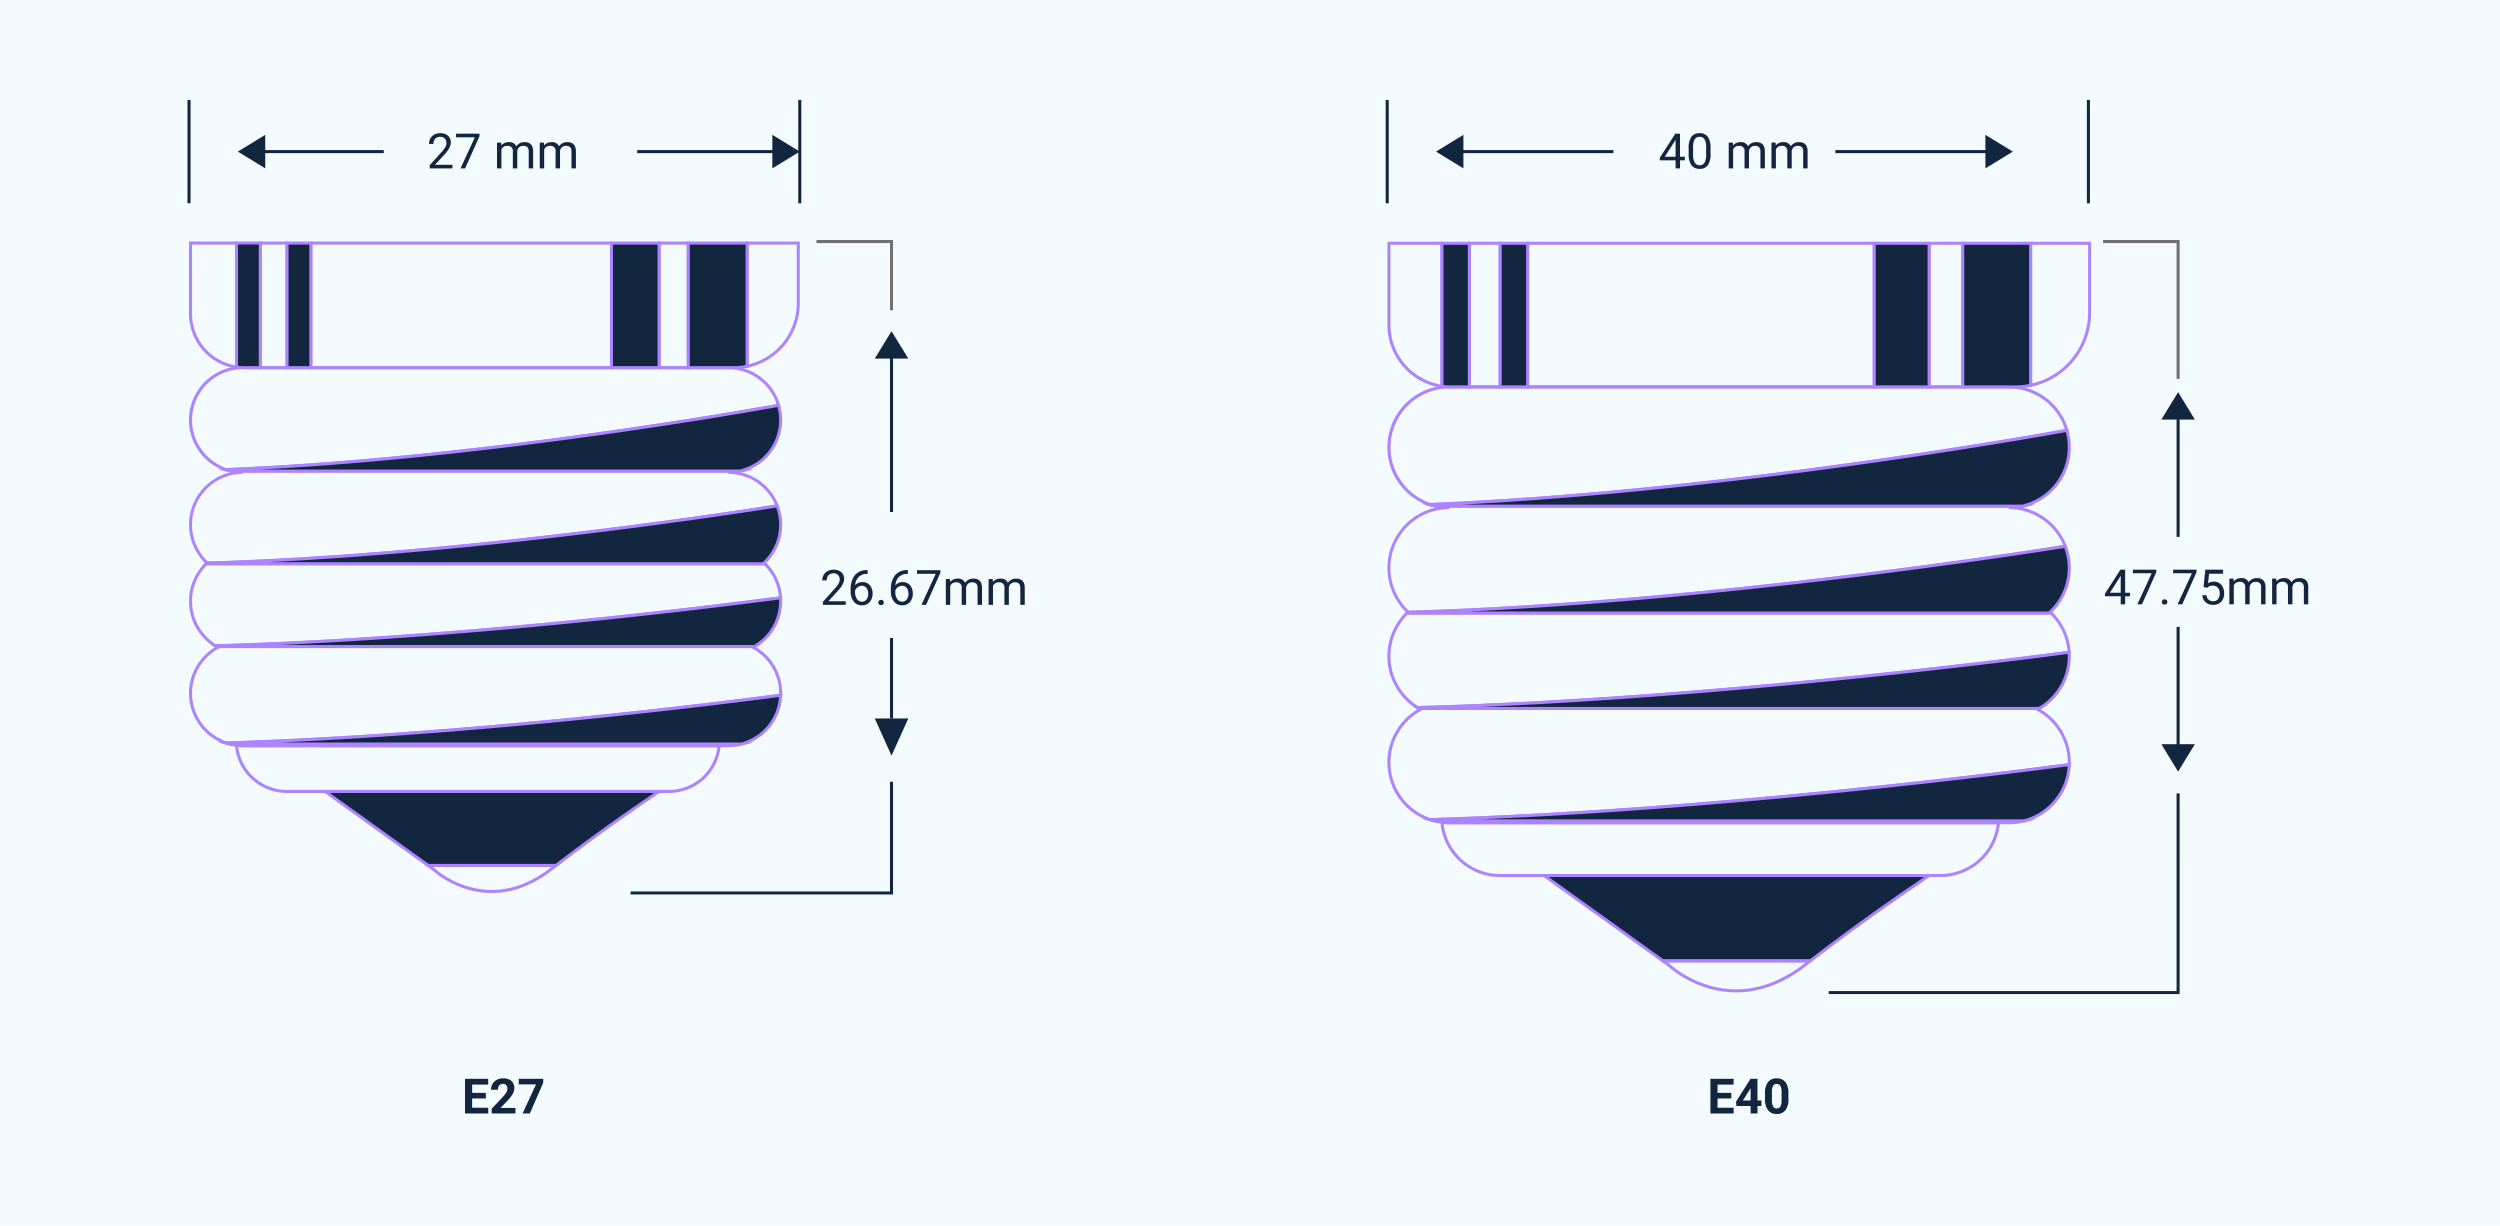 <svg xmlns="http://www.w3.org/2000/svg" xmlns:xlink="http://www.w3.org/1999/xlink" width="820" height="402" viewBox="0 0 820 402">
  <defs>
    <clipPath id="clip-path">
      <path id="Trazado_119618" data-name="Trazado 119618" d="M0,0H200.327V213.668H0Z" fill="none" stroke="#ad84ff" stroke-width="2"/>
    </clipPath>
    <clipPath id="clip-path-2">
      <path id="Trazado_119618-2" data-name="Trazado 119618" d="M0,0H230.956V246.337H0Z" fill="none" stroke="#ad84ff" stroke-width="2"/>
    </clipPath>
  </defs>
  <g id="Grupo_152233" data-name="Grupo 152233" transform="translate(-390 -10301)">
    <g id="Grupo_151680" data-name="Grupo 151680" transform="translate(0 -381)">
      <rect id="Rectángulo_33985" data-name="Rectángulo 33985" width="820" height="402" transform="translate(390 10682)" fill="#f4fbff"/>
      <g id="Grupo_151679" data-name="Grupo 151679">
        <g id="Grupo_151669" data-name="Grupo 151669" transform="translate(452 10761.227)">
          <g id="Enmascarar_grupo_55" data-name="Enmascarar grupo 55" clip-path="url(#clip-path)">
            <path id="Trazado_119602" data-name="Trazado 119602" d="M0,0H16.085V41.755l-.572-.084A18.175,18.175,0,0,1,0,23.689ZM15.085,1H1V23.689a17.177,17.177,0,0,0,14.085,16.9Z" transform="translate(-0.008 -0.008)" fill="#ad84ff"/>
            <path id="Rectángulo_33980" data-name="Rectángulo 33980" d="M-.5-.5H9.273V41.373H-.5ZM8.273.5H.5V40.373H8.273Z" transform="translate(23.376 0.492)" fill="#ad84ff"/>
            <path id="Rectángulo_33981" data-name="Rectángulo 33981" d="M-.5-.5H99.113V41.373H-.5ZM98.113.5H.5V40.373H98.113Z" transform="translate(39.957 0.492)" fill="#ad84ff"/>
            <path id="Rectángulo_33982" data-name="Rectángulo 33982" d="M-.5-.5H10.071V41.373H-.5ZM9.071.5H.5V40.373H9.071Z" transform="translate(154.177 0.492)" fill="#ad84ff"/>
            <path id="Trazado_119603" data-name="Trazado 119603" d="M185.41,0h17.778V20.213A21.646,21.646,0,0,1,186.013,41.4l-.6.126Zm16.778,1H186.41V40.285a20.626,20.626,0,0,0,15.778-20.072Z" transform="translate(-2.853 -0.008)" fill="#ad84ff"/>
            <path id="Trazado_119604" data-name="Trazado 119604" d="M12.146,75.962l-.087-.029A17.667,17.667,0,0,1,17.672,41.51H176.89a17.513,17.513,0,0,1,10.693,3.6,17.669,17.669,0,0,1,6.27,9.118l.155.533-.547.1c-9.536,1.712-35.3,6.176-68.475,10.627C106.258,68,88,70.124,70.721,71.8c-20.887,2.03-40.563,3.428-58.483,4.155ZM17.672,42.51A16.67,16.67,0,0,0,12.29,74.955c17.877-.727,37.5-2.122,58.335-4.147,17.267-1.678,35.513-3.8,54.23-6.313,32.531-4.364,57.928-8.74,67.875-10.52A16.666,16.666,0,0,0,176.89,42.51Z" transform="translate(-0.008 -0.645)" fill="#ad84ff"/>
            <path id="Trazado_119605" data-name="Trazado 119605" d="M4.662,107.185l.583-.582a17.675,17.675,0,0,1,8.238-29.73L9.4,75.95H185.166l-4.086.923A17.715,17.715,0,0,1,193.387,87.7l.222.577-.611.1c-10.039,1.588-37.1,5.715-71.535,9.73-19.362,2.258-38.169,4.143-55.9,5.6-21.408,1.762-41.475,2.92-59.644,3.442ZM17.672,76.95v.423A16.659,16.659,0,0,0,6.206,106.14c18.069-.526,38.009-1.68,59.276-3.43,17.719-1.458,36.515-3.341,55.865-5.6,33.724-3.933,60.377-7.972,70.873-9.626a16.684,16.684,0,0,0-15.33-10.113V76.95Z" transform="translate(-0.008 -1.173)" fill="#ad84ff"/>
            <path id="Trazado_119606" data-name="Trazado 119606" d="M5.508,106.83H189.066l.145.141a17.485,17.485,0,0,1,5.311,11.494l.029.466-.462.062c-16.977,2.258-105.7,13.629-185.413,15.749H8.5l-.122-.076a18,18,0,0,1-6.068-6.317,17.629,17.629,0,0,1,2.869-21.224c.053-.053.114-.114.19-.178Zm183.152,1H5.885a16.659,16.659,0,0,0-2.707,20.021,17,17,0,0,0,5.6,5.885c78.921-2.109,166.646-13.281,184.706-15.675A16.484,16.484,0,0,0,188.66,107.83Z" transform="translate(-0.008 -1.647)" fill="#ad84ff"/>
            <path id="Trazado_119607" data-name="Trazado 119607" d="M9.756,166.88H185.31l-3.8.984a17.632,17.632,0,0,1-4.418.558H17.874a16.735,16.735,0,0,1-2.151-.132,16.553,16.553,0,0,1-2.241-.426Z" transform="translate(-0.209 -2.569)" fill="#ad84ff"/>
            <path id="Trazado_119608" data-name="Trazado 119608" d="M7.384,134.41h179.8l-1.137.731a17.669,17.669,0,0,1,8.521,15.12c0,.209,0,.425-.01.644l-.02.417-.414.055c-16.492,2.2-102.767,13.285-181.857,15.66l-.088,0-.084-.028a17.649,17.649,0,0,1-6.911-29.245,17.769,17.769,0,0,1,3.344-2.625Zm177.1,1H10.08l-.341.185a16.781,16.781,0,0,0-3.853,2.878,16.659,16.659,0,0,0,6.436,27.561c78.362-2.36,163.758-13.27,181.241-15.593,0-.06,0-.12,0-.181a16.672,16.672,0,0,0-8.738-14.665Z" transform="translate(-0.008 -2.071)" fill="#ad84ff"/>
            <path id="Trazado_119609" data-name="Trazado 119609" d="M15.269,167.224l.616.08a15.736,15.736,0,0,0,2.023.124H174.69l-.05.546a17.078,17.078,0,0,1-17.01,15.47H32.342a17.075,17.075,0,0,1-17.021-15.6Zm158.316,1.2H17.907c-.526,0-1.037-.022-1.526-.064a16.076,16.076,0,0,0,15.961,14.08H157.629a16.086,16.086,0,0,0,15.955-14.016Z" transform="translate(-0.243 -2.576)" fill="#ad84ff"/>
            <path id="Trazado_119610" data-name="Trazado 119610" d="M154.873,183.18c-7.168,4.805-20.028,13.657-33.813,24.282H79.153L45.34,183.18Z" transform="translate(-0.696 -2.812)" fill="#12263f"/>
            <path id="Trazado_119610_-_Contorno" data-name="Trazado 119610 - Contorno" d="M43.787,182.68h112.73l-1.365.915c-8.076,5.414-20.494,14.018-33.786,24.262l-.135.1H78.992Zm109.446,1H46.893l32.42,23.282h41.576C133.427,197.3,145.175,189.112,153.233,183.68Z" transform="translate(-0.696 -2.812)" fill="#ad84ff"/>
            <rect id="Rectángulo_33983" data-name="Rectángulo 33983" width="15.607" height="40.873" transform="translate(138.57 0.492)" fill="#12263f"/>
            <path id="Rectángulo_33983_-_Contorno" data-name="Rectángulo 33983 - Contorno" d="M-.5-.5H16.107V41.373H-.5ZM15.107.5H.5V40.373H15.107Z" transform="translate(138.57 0.492)" fill="#ad84ff"/>
            <rect id="Rectángulo_33984" data-name="Rectángulo 33984" width="7.808" height="40.873" transform="translate(32.149 0.492)" fill="#12263f"/>
            <path id="Rectángulo_33984_-_Contorno" data-name="Rectángulo 33984 - Contorno" d="M-.5-.5H8.308V41.373H-.5ZM7.308.5H.5V40.373H7.308Z" transform="translate(32.149 0.492)" fill="#ad84ff"/>
            <path id="Trazado_119611" data-name="Trazado 119611" d="M23.618.5V41.373h-5.2a17.368,17.368,0,0,1-2.6-.2V.5Z" transform="translate(-0.243 -0.008)" fill="#12263f"/>
            <path id="Trazado_119611_-_Contorno" data-name="Trazado 119611 - Contorno" d="M15.32,0h8.8V41.873h-5.7a17.953,17.953,0,0,1-2.674-.2l-.425-.064Zm7.8,1h-6.8V40.74a16.888,16.888,0,0,0,2.1.132h4.7Z" transform="translate(-0.243 -0.008)" fill="#ad84ff"/>
            <path id="Trazado_119612" data-name="Trazado 119612" d="M185.609.5V40.91a20.741,20.741,0,0,1-4.382.463H166.3V.5Z" transform="translate(-2.552 -0.008)" fill="#12263f"/>
            <path id="Trazado_119612_-_Contorno" data-name="Trazado 119612 - Contorno" d="M165.8,0h20.309V41.314l-.395.085a21.359,21.359,0,0,1-4.487.474H165.8Zm19.309,1H166.8V40.873h14.427a20.406,20.406,0,0,0,3.882-.371Z" transform="translate(-2.552 -0.008)" fill="#ad84ff"/>
            <path id="Trazado_119613" data-name="Trazado 119613" d="M78.129,207.34h44.918l-1.154.9-.719.557-.719.556c-6.429,4.989-13.141,7.518-19.951,7.518a28.255,28.255,0,0,1-8.02-1.179A31.451,31.451,0,0,1,86.3,213.1a28,28,0,0,1-5.393-3.759Zm41.994,1H81.231l.316.227.025.024a27.247,27.247,0,0,0,5.238,3.645,30.438,30.438,0,0,0,5.979,2.5,27.252,27.252,0,0,0,7.716,1.132c6.582,0,13.089-2.459,19.338-7.308Z" transform="translate(-1.223 -3.19)" fill="#ad84ff"/>
            <path id="Trazado_119614" data-name="Trazado 119614" d="M194.245,59.365a17.183,17.183,0,0,1-13.381,16.749H14.064c-.571-.128-1.123-.286-1.664-.463C90.1,72.5,174.858,57.918,193.556,54.56A16.822,16.822,0,0,1,194.245,59.365Z" transform="translate(-0.19 -0.837)" fill="#12263f"/>
            <path id="Trazado_119614_-_Contorno" data-name="Trazado 119614 - Contorno" d="M193.908,53.989l.127.429a17.378,17.378,0,0,1,.71,4.947A17.683,17.683,0,0,1,180.973,76.6l-.054.012H14.009l-.054-.012c-.549-.123-1.109-.279-1.71-.476l-2.635-.862,2.771-.112c17.9-.726,37.559-2.122,58.427-4.151,17.267-1.678,35.513-3.8,54.23-6.313,33.157-4.448,58.9-8.908,68.431-10.62Zm-13.1,21.625A16.667,16.667,0,0,0,193.2,55.132C183.323,56.9,157.842,61.3,125.17,65.679,106.441,68.191,88.183,70.317,70.9,72c-16.566,1.61-32.37,2.822-47.142,3.618Z" transform="translate(-0.19 -0.837)" fill="#ad84ff"/>
            <path id="Trazado_119615" data-name="Trazado 119615" d="M189.112,106.365c-.138.138-.286.286-.433.414.089.079.177.167.266.256H5.77a1.424,1.424,0,0,1,.217-.207C84.739,104.563,172.895,91.24,193,88.06a17.175,17.175,0,0,1-3.889,18.3Z" transform="translate(-0.089 -1.352)" fill="#12263f"/>
            <path id="Trazado_119615_-_Contorno" data-name="Trazado 119615 - Contorno" d="M190.152,107.534H4.668l.726-.829a1.9,1.9,0,0,1,.293-.278l.127-.1.159,0c18.151-.522,38.2-1.679,59.591-3.439,17.719-1.458,36.515-3.341,55.865-5.6,34.413-4.013,61.462-8.137,71.5-9.724l.4-.063.146.377a17.647,17.647,0,0,1-4,18.839l-.065.065ZM26,106.534H188.2l.154-.134c.134-.116.273-.255.407-.389a16.68,16.68,0,0,0,3.917-17.393c-10.346,1.632-37.153,5.7-71.132,9.666-19.362,2.258-38.169,4.143-55.9,5.6C51.819,105.023,38.554,105.909,26,106.534Z" transform="translate(-0.089 -1.352)" fill="#ad84ff"/>
            <path id="Trazado_119616" data-name="Trazado 119616" d="M194.19,119.793a17.175,17.175,0,0,1-8.586,14.868H9.213a3.644,3.644,0,0,1-.423-.246C88.379,132.3,176.6,121,194.151,118.67,194.18,119.044,194.19,119.418,194.19,119.793Z" transform="translate(-0.135 -1.821)" fill="#12263f"/>
            <path id="Trazado_119616_-_Contorno" data-name="Trazado 119616 - Contorno" d="M194.607,118.1l.042.526c.028.349.041.729.041,1.162a17.674,17.674,0,0,1-8.837,15.3l-.116.067H9.1l-.1-.047a4.05,4.05,0,0,1-.482-.279l-1.365-.877,1.622-.043c79.661-2.119,168.34-13.484,185.308-15.74Zm-9.138,16.056a16.676,16.676,0,0,0,8.221-14.368c0-.2,0-.381-.009-.556-16.622,2.2-91.048,11.68-163.869,14.924Z" transform="translate(-0.135 -1.821)" fill="#ad84ff"/>
            <path id="Trazado_119617" data-name="Trazado 119617" d="M194.236,151.13a17.169,17.169,0,0,1-12.869,16H13.592c-.394-.1-.778-.217-1.162-.345C91.113,164.423,177.024,153.424,194.236,151.13Z" transform="translate(-0.191 -2.32)" fill="#12263f"/>
            <path id="Trazado_119617_-_Contorno" data-name="Trazado 119617 - Contorno" d="M194.756,150.556l-.021.591a17.669,17.669,0,0,1-13.244,16.467l-.061.016H13.53l-.06-.015c-.362-.09-.743-.2-1.2-.355l-2.669-.89,2.812-.084c79.04-2.374,165.271-13.455,181.755-15.652ZM181.3,166.631a16.671,16.671,0,0,0,12.4-14.926c-16.558,2.2-90.828,11.67-163.8,14.926Z" transform="translate(-0.191 -2.32)" fill="#ad84ff"/>
          </g>
        </g>
        <path id="Trazado_119619" data-name="Trazado 119619" d="M8.4,0H.945V-1.039L4.883-5.414A9.354,9.354,0,0,0,6.09-7.027a2.693,2.693,0,0,0,.332-1.285,2.041,2.041,0,0,0-.539-1.461,1.885,1.885,0,0,0-1.437-.57A2.232,2.232,0,0,0,2.77-9.73a2.343,2.343,0,0,0-.6,1.707H.727a3.355,3.355,0,0,1,1.012-2.539,3.751,3.751,0,0,1,2.707-.969,3.6,3.6,0,0,1,2.508.832,2.838,2.838,0,0,1,.922,2.215q0,1.68-2.141,4L2.688-1.18H8.4Zm8.875-10.562L12.563,0H11.047l4.7-10.187H9.586v-1.187h7.688Zm7.109,2.109.039.938A3.122,3.122,0,0,1,26.93-8.609,2.417,2.417,0,0,1,29.344-7.25a3.2,3.2,0,0,1,1.1-.984,3.242,3.242,0,0,1,1.6-.375q2.781,0,2.828,2.945V0H33.422V-5.578a1.941,1.941,0,0,0-.414-1.355,1.823,1.823,0,0,0-1.391-.449,1.916,1.916,0,0,0-1.336.48,1.949,1.949,0,0,0-.617,1.293V0H28.211V-5.539a1.613,1.613,0,0,0-1.8-1.844,1.934,1.934,0,0,0-1.945,1.211V0H23.016V-8.453Zm14.023,0,.039.938a3.122,3.122,0,0,1,2.508-1.094A2.417,2.417,0,0,1,43.367-7.25a3.2,3.2,0,0,1,1.1-.984,3.242,3.242,0,0,1,1.6-.375q2.781,0,2.828,2.945V0H47.445V-5.578a1.941,1.941,0,0,0-.414-1.355,1.823,1.823,0,0,0-1.391-.449A1.916,1.916,0,0,0,44.3-6.9a1.949,1.949,0,0,0-.617,1.293V0H42.234V-5.539a1.613,1.613,0,0,0-1.8-1.844,1.934,1.934,0,0,0-1.945,1.211V0H37.039V-8.453Z" transform="translate(530 10737.227)" fill="#12263f"/>
        <path id="Trazado_119619-2" data-name="Trazado 119619" d="M-8627.5-976.547h-1v-33.906h1Z" transform="translate(9080 11725.227)" fill="#12263f"/>
        <path id="Trazado_119620" data-name="Trazado 119620" d="M-8627.5-976.547h-1v-33.906h1Z" transform="translate(9280.327 11725.227)" fill="#12263f"/>
        <g id="Grupo_151670" data-name="Grupo 151670" transform="translate(-128 25.227)">
          <path id="Trazado_119621" data-name="Trazado 119621" d="M-8564.125-993H-8608v-1h43.875Z" transform="translate(9208 11700)" fill="#12263f"/>
          <path id="Polígono_7" data-name="Polígono 7" d="M5.5,0,11,9H0Z" transform="translate(596 10712) rotate(-90)" fill="#12263f"/>
        </g>
        <g id="Grupo_151671" data-name="Grupo 151671" transform="translate(599 10726.227)">
          <path id="Trazado_119621-2" data-name="Trazado 119621" d="M-8558.673-993H-8608v-1h49.327Z" transform="translate(8608 999)" fill="#12263f"/>
          <path id="Polígono_7-2" data-name="Polígono 7" d="M5.5,0,11,9H0Z" transform="translate(53.327) rotate(90)" fill="#12263f"/>
        </g>
        <path id="Trazado_119622" data-name="Trazado 119622" d="M-8368.079-941.464h-1V-963.5H-8393.2v-1h25.116Z" transform="translate(9051 11725.227)" fill="#707070"/>
        <path id="Trazado_119620-2" data-name="Trazado 119620" d="M8.4,0H.945V-1.039L4.883-5.414A9.354,9.354,0,0,0,6.09-7.027a2.693,2.693,0,0,0,.332-1.285,2.041,2.041,0,0,0-.539-1.461,1.885,1.885,0,0,0-1.437-.57A2.232,2.232,0,0,0,2.77-9.73a2.343,2.343,0,0,0-.6,1.707H.727a3.355,3.355,0,0,1,1.012-2.539,3.751,3.751,0,0,1,2.707-.969,3.6,3.6,0,0,1,2.508.832,2.838,2.838,0,0,1,.922,2.215q0,1.68-2.141,4L2.688-1.18H8.4Zm7.2-11.383v1.227h-.266a3.805,3.805,0,0,0-2.687,1A4.161,4.161,0,0,0,11.492-6.43a3.085,3.085,0,0,1,2.453-1.031,2.95,2.95,0,0,1,2.371,1.047,4.038,4.038,0,0,1,.887,2.7A4.025,4.025,0,0,1,16.246-.9,3.3,3.3,0,0,1,13.68.156,3.247,3.247,0,0,1,11.031-1.1a4.97,4.97,0,0,1-1.016-3.23v-.555a7.488,7.488,0,0,1,1.34-4.8,4.921,4.921,0,0,1,3.988-1.7ZM13.7-6.258a2.306,2.306,0,0,0-1.367.445A2.32,2.32,0,0,0,11.469-4.7v.531A3.731,3.731,0,0,0,12.1-1.9a1.9,1.9,0,0,0,1.578.859,1.838,1.838,0,0,0,1.535-.719,2.982,2.982,0,0,0,.559-1.883,2.983,2.983,0,0,0-.566-1.895A1.816,1.816,0,0,0,13.7-6.258Zm5.391,5.5a.905.905,0,0,1,.223-.625.848.848,0,0,1,.668-.25.874.874,0,0,1,.676.25.887.887,0,0,1,.23.625.839.839,0,0,1-.23.6.89.89,0,0,1-.676.242.863.863,0,0,1-.668-.242A.855.855,0,0,1,19.094-.758Zm9.7-10.625v1.227h-.266a3.805,3.805,0,0,0-2.687,1A4.161,4.161,0,0,0,24.688-6.43a3.085,3.085,0,0,1,2.453-1.031,2.95,2.95,0,0,1,2.371,1.047,4.038,4.038,0,0,1,.887,2.7A4.025,4.025,0,0,1,29.441-.9,3.3,3.3,0,0,1,26.875.156,3.247,3.247,0,0,1,24.227-1.1a4.97,4.97,0,0,1-1.016-3.23v-.555a7.488,7.488,0,0,1,1.34-4.8,4.921,4.921,0,0,1,3.988-1.7ZM26.9-6.258a2.306,2.306,0,0,0-1.367.445A2.32,2.32,0,0,0,24.664-4.7v.531A3.731,3.731,0,0,0,25.3-1.9a1.9,1.9,0,0,0,1.578.859,1.838,1.838,0,0,0,1.535-.719,2.982,2.982,0,0,0,.559-1.883A2.983,2.983,0,0,0,28.4-5.535,1.816,1.816,0,0,0,26.9-6.258Zm12.555-4.3L34.742,0H33.227l4.7-10.187H31.766v-1.187h7.688ZM42.6-8.453l.039.938a3.122,3.122,0,0,1,2.508-1.094A2.417,2.417,0,0,1,47.563-7.25a3.2,3.2,0,0,1,1.1-.984,3.242,3.242,0,0,1,1.6-.375q2.781,0,2.828,2.945V0H51.641V-5.578a1.941,1.941,0,0,0-.414-1.355,1.823,1.823,0,0,0-1.391-.449A1.916,1.916,0,0,0,48.5-6.9a1.949,1.949,0,0,0-.617,1.293V0H46.43V-5.539a1.613,1.613,0,0,0-1.8-1.844A1.934,1.934,0,0,0,42.68-6.172V0H41.234V-8.453Zm14.023,0,.039.938a3.122,3.122,0,0,1,2.508-1.094A2.417,2.417,0,0,1,61.586-7.25a3.2,3.2,0,0,1,1.1-.984,3.242,3.242,0,0,1,1.6-.375q2.781,0,2.828,2.945V0H65.664V-5.578a1.941,1.941,0,0,0-.414-1.355,1.823,1.823,0,0,0-1.391-.449,1.916,1.916,0,0,0-1.336.48,1.949,1.949,0,0,0-.617,1.293V0H60.453V-5.539a1.613,1.613,0,0,0-1.8-1.844A1.934,1.934,0,0,0,56.7-6.172V0H55.258V-8.453Z" transform="translate(659 10880.395)" fill="#12263f"/>
        <g id="Grupo_151672" data-name="Grupo 151672" transform="translate(676.921 10830.251) rotate(-90)">
          <path id="Trazado_119621-3" data-name="Trazado 119621" d="M-8552.673-993H-8608v-1h55.327Z" transform="translate(8588.304 999)" fill="#12263f"/>
          <path id="Polígono_7-3" data-name="Polígono 7" d="M5.5,0,11,9H0Z" transform="translate(39.63) rotate(90)" fill="#12263f"/>
        </g>
        <g id="Grupo_151673" data-name="Grupo 151673" transform="translate(687.921 10880.511) rotate(90)">
          <path id="Trazado_119621-4" data-name="Trazado 119621" d="M-8581.59-993H-8608v-1h26.41Z" transform="translate(8618.742 999)" fill="#12263f"/>
          <path id="Polígono_7-4" data-name="Polígono 7" d="M5.5,0,11,12.194H0Z" transform="translate(49.346) rotate(90)" fill="#12263f"/>
        </g>
        <path id="Trazado_119623" data-name="Trazado 119623" d="M-8307.113-927.023H-8393.2v-1h85.084V-964h1Z" transform="translate(8990.034 11902.418)" fill="#12263f"/>
        <path id="Trazado_119621-5" data-name="Trazado 119621" d="M7.859-4.93h-4.5v3.047H8.641V0H1.016V-11.375H8.625v1.9H3.359v2.711h4.5ZM17.57,0h-7.8V-1.547l3.68-3.922a9.078,9.078,0,0,0,1.121-1.445,2.322,2.322,0,0,0,.363-1.172,1.738,1.738,0,0,0-.383-1.191,1.382,1.382,0,0,0-1.094-.434,1.49,1.49,0,0,0-1.207.527A2.089,2.089,0,0,0,11.813-7.8H9.547a3.729,3.729,0,0,1,.5-1.9,3.5,3.5,0,0,1,1.4-1.348,4.262,4.262,0,0,1,2.055-.488,4.036,4.036,0,0,1,2.73.844A2.985,2.985,0,0,1,17.2-8.3a3.825,3.825,0,0,1-.437,1.719,9.551,9.551,0,0,1-1.5,2.039L12.68-1.82H17.57Zm9.117-10.109L22.289,0H19.906l4.406-9.547H18.656v-1.828h8.031Z" transform="translate(541.5 11047.227)" fill="#12263f"/>
        <g id="Grupo_151674" data-name="Grupo 151674" transform="translate(845 10761.227)">
          <g id="Enmascarar_grupo_55-2" data-name="Enmascarar grupo 55" clip-path="url(#clip-path-2)">
            <path id="Trazado_119602-2" data-name="Trazado 119602" d="M0,0H18.391V47.974l-.572-.084A20.878,20.878,0,0,1,0,27.234ZM17.391,1H1V27.234A19.88,19.88,0,0,0,17.391,46.808Z" transform="translate(0.068 0.068)" fill="#ad84ff"/>
            <path id="Rectángulo_33980-2" data-name="Rectángulo 33980" d="M-.5-.5H10.615V47.622H-.5ZM9.615.5H.5V46.622H9.615Z" transform="translate(26.95 0.568)" fill="#ad84ff"/>
            <path id="Rectángulo_33981-2" data-name="Rectángulo 33981" d="M-.5-.5H114.19V47.622H-.5ZM113.19.5H.5V46.622H113.19Z" transform="translate(46.066 0.568)" fill="#ad84ff"/>
            <path id="Rectángulo_33982-2" data-name="Rectángulo 33982" d="M-.5-.5H11.534V47.622H-.5ZM10.534.5H.5V46.622H10.534Z" transform="translate(177.749 0.568)" fill="#ad84ff"/>
            <path id="Trazado_119603-2" data-name="Trazado 119603" d="M185.41,0h20.344V23.227a24.869,24.869,0,0,1-19.741,24.351l-.6.126Zm19.344,1H186.41V46.465a23.855,23.855,0,0,0,18.344-23.238Z" transform="translate(25.135 0.068)" fill="#ad84ff"/>
            <path id="Trazado_119604-2" data-name="Trazado 119604" d="M13.937,81.076l-.087-.029A20.292,20.292,0,0,1,20.3,41.51H203.859a20.29,20.29,0,0,1,19.483,14.607l.155.533-.547.1C211.957,58.723,182.258,63.868,144.01,69c-21.592,2.9-42.64,5.347-62.56,7.283-24.079,2.34-46.762,3.952-67.421,4.789ZM20.3,42.51a19.3,19.3,0,0,0-6.217,37.559c20.616-.838,43.247-2.447,67.272-4.782,19.908-1.935,40.944-4.384,62.524-7.279,37.6-5.045,66.936-10.1,78.342-12.144a19.29,19.29,0,0,0-18.36-13.354Z" transform="translate(0.068 5.68)" fill="#ad84ff"/>
            <path id="Trazado_119605-2" data-name="Trazado 119605" d="M5.489,111.8l.59-.59a20.3,20.3,0,0,1,9.729-34.277l-4.365-.986H212.714l-4.366.986A20.343,20.343,0,0,1,222.807,89.45l.222.577-.611.1c-11.573,1.831-42.775,6.588-82.47,11.217-22.321,2.6-44,4.776-64.443,6.458-24.68,2.031-47.813,3.366-68.759,3.968ZM20.3,76.95v.488A19.283,19.283,0,0,0,7.048,110.757c20.841-.606,43.843-1.937,68.375-3.956,20.429-1.681,42.1-3.852,64.409-6.454,38.986-4.546,69.775-9.217,81.808-11.114a19.311,19.311,0,0,0-17.782-11.8V76.95Z" transform="translate(0.068 10.336)" fill="#ad84ff"/>
            <path id="Trazado_119606-2" data-name="Trazado 119606" d="M6.3,106.83H217.866l.145.141a20.082,20.082,0,0,1,6.1,13.2l.029.466-.462.062c-11.094,1.476-41.1,5.323-80.044,9.171-22.278,2.2-43.956,4.051-64.431,5.5-24.834,1.753-48.143,2.926-69.278,3.489h-.18l-.122-.076a20.678,20.678,0,0,1-6.97-7.255,20.248,20.248,0,0,1,3.3-24.377c.06-.06.129-.129.215-.2Zm211.158,1H6.678l-.024.024a19.282,19.282,0,0,0-3.133,23.174,19.674,19.674,0,0,0,6.506,6.824c21.086-.563,44.336-1.735,69.1-3.483,20.466-1.444,42.134-3.293,64.4-5.494,38.391-3.794,68.1-7.587,79.542-9.105A19.081,19.081,0,0,0,217.46,107.83Z" transform="translate(0.068 14.511)" fill="#ad84ff"/>
            <path id="Trazado_119607-2" data-name="Trazado 119607" d="M9.756,166.88H210.961l-3.8.984a20.251,20.251,0,0,1-5.075.64H18.525a19.221,19.221,0,0,1-2.468-.151,19.01,19.01,0,0,1-2.575-.49Z" transform="translate(1.84 22.629)" fill="#ad84ff"/>
            <path id="Trazado_119608-2" data-name="Trazado 119608" d="M8.7,134.41H215.461l-1.2.769a20.293,20.293,0,0,1,9.892,17.429c0,.24,0,.489-.012.739l-.02.417-.414.055c-19.013,2.534-118.477,15.315-209.654,18.054l-.088,0-.084-.028a20.271,20.271,0,0,1-7.938-33.59,20.41,20.41,0,0,1,3.946-3.078Zm203.935,1H11.525l-.41.223a19.4,19.4,0,0,0-8.6,9.469,19.295,19.295,0,0,0,2.209,18.891,19.327,19.327,0,0,0,9.393,6.877c90.45-2.722,189.033-15.327,209.04-17.986,0-.09,0-.182,0-.276a19.3,19.3,0,0,0-10.114-16.974Z" transform="translate(0.068 18.24)" fill="#ad84ff"/>
            <path id="Trazado_119609-2" data-name="Trazado 119609" d="M15.269,167.224l.616.08a18.213,18.213,0,0,0,2.342.143H198.9l-.05.546a19.352,19.352,0,0,1-1.813,6.589,19.629,19.629,0,0,1-17.722,11.177H34.869a19.609,19.609,0,0,1-19.547-17.917Zm182.524,1.224H18.227c-.638,0-1.257-.028-1.846-.082a18.61,18.61,0,0,0,18.488,16.394H179.311a18.593,18.593,0,0,0,18.481-16.312Z" transform="translate(2.139 22.686)" fill="#ad84ff"/>
            <path id="Trazado_119610-2" data-name="Trazado 119610" d="M171.619,183.18c-8.264,5.54-23.09,15.745-38.983,27.994H84.323L45.34,183.18Z" transform="translate(6.13 24.766)" fill="#12263f"/>
            <path id="Trazado_119610_-_Contorno-2" data-name="Trazado 119610 - Contorno" d="M43.787,182.68H173.263l-1.365.915c-9.312,6.242-23.63,16.163-38.956,27.975l-.135.1H84.162l-.131-.094Zm126.192,1H46.893l37.59,26.994h47.983C147.035,199.452,160.681,189.944,169.979,183.68Z" transform="translate(6.13 24.766)" fill="#ad84ff"/>
            <rect id="Rectángulo_33983-2" data-name="Rectángulo 33983" width="17.993" height="47.122" transform="translate(159.756 0.568)" fill="#12263f"/>
            <path id="Rectángulo_33983_-_Contorno-2" data-name="Rectángulo 33983 - Contorno" d="M-.5-.5H18.493V47.622H-.5ZM17.493.5H.5V46.622H17.493Z" transform="translate(159.756 0.568)" fill="#ad84ff"/>
            <rect id="Rectángulo_33984-2" data-name="Rectángulo 33984" width="9.002" height="47.122" transform="translate(37.064 0.568)" fill="#12263f"/>
            <path id="Rectángulo_33984_-_Contorno-2" data-name="Rectángulo 33984 - Contorno" d="M-.5-.5h10V47.622H-.5Zm9,1H.5V46.622h8Z" transform="translate(37.064 0.568)" fill="#ad84ff"/>
            <path id="Trazado_119611-2" data-name="Trazado 119611" d="M24.811.5V47.622H18.817a20.023,20.023,0,0,1-3-.227V.5Z" transform="translate(2.139 0.068)" fill="#12263f"/>
            <path id="Trazado_119611_-_Contorno-2" data-name="Trazado 119611 - Contorno" d="M15.32,0h9.991V48.122H18.817a20.62,20.62,0,0,1-3.072-.233l-.425-.064Zm8.991,1H16.32V46.96a19.557,19.557,0,0,0,2.5.162h5.494Z" transform="translate(2.139 0.068)" fill="#ad84ff"/>
            <path id="Trazado_119612-2" data-name="Trazado 119612" d="M188.561.5V47.089a23.912,23.912,0,0,1-5.052.534H166.3V.5Z" transform="translate(22.483 0.068)" fill="#12263f"/>
            <path id="Trazado_119612_-_Contorno-2" data-name="Trazado 119612 - Contorno" d="M165.8,0h23.261V47.492l-.395.085a24.548,24.548,0,0,1-5.157.545H165.8Zm22.261,1H166.8V47.122h16.71a23.6,23.6,0,0,0,4.552-.441Z" transform="translate(22.483 0.068)" fill="#ad84ff"/>
            <path id="Trazado_119613-2" data-name="Trazado 119613" d="M78.129,207.34h51.325l-1.154.9-.832.644-.825.639c-7.4,5.741-15.121,8.652-22.954,8.652a32.5,32.5,0,0,1-9.224-1.356,36.184,36.184,0,0,1-7.116-2.979,32.154,32.154,0,0,1-6.206-4.326Zm48.4,1h-45.3l.552.4.025.024a31.475,31.475,0,0,0,6.051,4.212,35.169,35.169,0,0,0,6.91,2.887,31.5,31.5,0,0,0,8.92,1.309c7.606,0,15.123-2.84,22.342-8.442Z" transform="translate(10.773 28.1)" fill="#ad84ff"/>
            <path id="Trazado_119614-2" data-name="Trazado 119614" d="M222.048,60.1a19.81,19.81,0,0,1-15.427,19.31H14.318c-.658-.148-1.294-.329-1.918-.534,89.578-3.633,187.3-20.445,208.854-24.316A19.394,19.394,0,0,1,222.048,60.1Z" transform="translate(1.676 7.376)" fill="#12263f"/>
            <path id="Trazado_119614_-_Contorno-2" data-name="Trazado 119614 - Contorno" d="M221.606,53.989l.127.429a19.958,19.958,0,0,1,.815,5.682A20.31,20.31,0,0,1,206.73,79.9l-.054.012H14.263l-.054-.012c-.631-.142-1.274-.32-1.965-.546L9.61,78.489l2.77-.112c20.64-.837,43.3-2.447,67.365-4.786,19.908-1.935,40.944-4.384,62.524-7.279,38.228-5.129,67.91-10.271,78.9-12.244Zm-15.04,24.921A19.291,19.291,0,0,0,220.9,55.132c-11.335,2.03-40.754,7.108-78.5,12.171-21.592,2.9-42.64,5.347-62.56,7.283C59.65,76.549,40.439,78,22.581,78.909Z" transform="translate(1.676 7.376)" fill="#ad84ff"/>
            <path id="Trazado_119615-2" data-name="Trazado 119615" d="M217.144,109.163c-.159.159-.329.329-.5.477.1.091.2.193.307.3H5.77a1.642,1.642,0,0,1,.25-.238c90.793-2.611,192.427-17.97,215.608-21.637a19.8,19.8,0,0,1-4.484,21.1Z" transform="translate(0.78 11.906)" fill="#12263f"/>
            <path id="Trazado_119615_-_Contorno-2" data-name="Trazado 119615 - Contorno" d="M218.158,110.435H4.668l.726-.829a2.121,2.121,0,0,1,.326-.309l.127-.1.159,0c20.928-.6,44.044-1.936,68.706-3.965,20.429-1.681,42.1-3.852,64.41-6.454C178.8,94.151,209.983,89.4,221.55,87.566l.4-.063.146.377a20.269,20.269,0,0,1-4.6,21.637l-.129.129Zm-192.221-1H216.117l.2-.173c.157-.136.317-.3.473-.452A19.306,19.306,0,0,0,221.3,88.618c-11.882,1.875-42.826,6.577-82.066,11.153-22.321,2.6-44,4.776-64.443,6.458C57.695,107.635,41.337,108.709,25.937,109.435Z" transform="translate(0.78 11.906)" fill="#ad84ff"/>
            <path id="Trazado_119616-2" data-name="Trazado 119616" d="M222.536,119.964a19.8,19.8,0,0,1-9.9,17.141H9.278a4.2,4.2,0,0,1-.488-.284c91.758-2.441,193.472-15.461,213.7-18.152C222.525,119.1,222.536,119.533,222.536,119.964Z" transform="translate(1.188 16.044)" fill="#12263f"/>
            <path id="Trazado_119616_-_Contorno-2" data-name="Trazado 119616 - Contorno" d="M222.948,118.1l.042.526c.032.4.047.836.047,1.333a20.3,20.3,0,0,1-10.149,17.575l-.116.067H9.167l-.1-.047a4.6,4.6,0,0,1-.547-.316l-1.365-.877,1.622-.043c21.121-.562,44.415-1.735,69.235-3.486,20.466-1.444,42.134-3.293,64.4-5.494,38.925-3.847,68.921-7.693,80.01-9.168Zm-10.445,18.5a19.24,19.24,0,0,0,9.533-16.642c0-.26,0-.5-.013-.728-11.5,1.525-41.179,5.312-79.51,9.1-22.278,2.2-43.956,4.051-64.431,5.5-16.978,1.2-33.245,2.126-48.59,2.773Z" transform="translate(1.188 16.044)" fill="#ad84ff"/>
            <path id="Trazado_119617-2" data-name="Trazado 119617" d="M222.033,151.13A19.794,19.794,0,0,1,207.2,169.577H13.77c-.454-.114-.9-.25-1.34-.4C103.144,166.455,202.19,153.775,222.033,151.13Z" transform="translate(1.681 20.432)" fill="#12263f"/>
            <path id="Trazado_119617_-_Contorno-2" data-name="Trazado 119617 - Contorno" d="M222.553,150.556l-.021.591a20.294,20.294,0,0,1-15.212,18.914l-.062.016H13.708l-.06-.015c-.416-.1-.853-.234-1.376-.408l-2.669-.89,2.812-.084c91.128-2.737,190.547-15.512,209.552-18.045Zm-15.421,18.521A19.3,19.3,0,0,0,221.5,151.7c-19.161,2.544-107.067,13.767-192.446,17.372Z" transform="translate(1.681 20.432)" fill="#ad84ff"/>
          </g>
        </g>
        <path id="Trazado_119624" data-name="Trazado 119624" d="M7.047-3.82H8.625v1.18H7.047V0H5.594V-2.641H.414v-.852l5.094-7.883H7.047Zm-4.992,0H5.594V-9.4l-.172.313ZM17.063-4.852A6.61,6.61,0,0,1,16.2-1.078,3.084,3.084,0,0,1,13.484.156a3.107,3.107,0,0,1-2.7-1.207,6.274,6.274,0,0,1-.906-3.605v-1.93a6.463,6.463,0,0,1,.867-3.727,3.108,3.108,0,0,1,2.719-1.219,3.136,3.136,0,0,1,2.7,1.176,6.237,6.237,0,0,1,.891,3.629ZM15.617-6.828A5.3,5.3,0,0,0,15.1-9.5a1.775,1.775,0,0,0-1.633-.84,1.751,1.751,0,0,0-1.617.836,5.171,5.171,0,0,0-.523,2.57v2.313A5.381,5.381,0,0,0,11.863-1.9a1.771,1.771,0,0,0,1.621.879,1.747,1.747,0,0,0,1.59-.828,5.186,5.186,0,0,0,.543-2.609Zm8.766-1.625.039.938A3.122,3.122,0,0,1,26.93-8.609,2.417,2.417,0,0,1,29.344-7.25a3.2,3.2,0,0,1,1.1-.984,3.242,3.242,0,0,1,1.6-.375q2.781,0,2.828,2.945V0H33.422V-5.578a1.941,1.941,0,0,0-.414-1.355,1.823,1.823,0,0,0-1.391-.449,1.916,1.916,0,0,0-1.336.48,1.949,1.949,0,0,0-.617,1.293V0H28.211V-5.539a1.613,1.613,0,0,0-1.8-1.844,1.934,1.934,0,0,0-1.945,1.211V0H23.016V-8.453Zm14.023,0,.039.938a3.122,3.122,0,0,1,2.508-1.094A2.417,2.417,0,0,1,43.367-7.25a3.2,3.2,0,0,1,1.1-.984,3.242,3.242,0,0,1,1.6-.375q2.781,0,2.828,2.945V0H47.445V-5.578a1.941,1.941,0,0,0-.414-1.355,1.823,1.823,0,0,0-1.391-.449A1.916,1.916,0,0,0,44.3-6.9a1.949,1.949,0,0,0-.617,1.293V0H42.234V-5.539a1.613,1.613,0,0,0-1.8-1.844,1.934,1.934,0,0,0-1.945,1.211V0H37.039V-8.453Z" transform="translate(934 10737.227)" fill="#12263f"/>
        <path id="Trazado_119624-2" data-name="Trazado 119624" d="M-8627.5-976.547h-1v-33.906h1Z" transform="translate(9473 11725.227)" fill="#12263f"/>
        <path id="Trazado_119625" data-name="Trazado 119625" d="M-8627.5-976.547h-1v-33.906h1Z" transform="translate(9703 11725.227)" fill="#12263f"/>
        <g id="Grupo_151675" data-name="Grupo 151675" transform="translate(265 25.227)">
          <path id="Trazado_119621-6" data-name="Trazado 119621" d="M-8553.789-993H-8608v-1h54.211Z" transform="translate(9208 11700)" fill="#12263f"/>
          <path id="Polígono_7-5" data-name="Polígono 7" d="M5.5,0,11,9H0Z" transform="translate(596 10712) rotate(-90)" fill="#12263f"/>
        </g>
        <g id="Grupo_151676" data-name="Grupo 151676" transform="translate(992 10726.227)">
          <path id="Trazado_119621-7" data-name="Trazado 119621" d="M-8553.789-993H-8608v-1h54.211Z" transform="translate(8608 999)" fill="#12263f"/>
          <path id="Polígono_7-6" data-name="Polígono 7" d="M5.5,0,11,9H0Z" transform="translate(58.211) rotate(90)" fill="#12263f"/>
        </g>
        <path id="Trazado_119626" data-name="Trazado 119626" d="M-8368.079-918.928h-1V-963.5H-8393.2v-1h25.116Z" transform="translate(9473 11725.227)" fill="#707070"/>
        <path id="Trazado_119623-2" data-name="Trazado 119623" d="M7.047-3.82H8.625v1.18H7.047V0H5.594V-2.641H.414v-.852l5.094-7.883H7.047Zm-4.992,0H5.594V-9.4l-.172.313Zm15.219-6.742L12.563,0H11.047l4.7-10.187H9.586v-1.187h7.688Zm1.82,9.8a.905.905,0,0,1,.223-.625.848.848,0,0,1,.668-.25.874.874,0,0,1,.676.25.887.887,0,0,1,.23.625.839.839,0,0,1-.23.6.89.89,0,0,1-.676.242.863.863,0,0,1-.668-.242A.855.855,0,0,1,19.094-.758Zm11.375-9.8L25.758,0H24.242l4.7-10.187H22.781v-1.187h7.688Zm2.3,4.859.578-5.672H39.18v1.336h-4.6l-.344,3.1a3.671,3.671,0,0,1,1.9-.492A3.138,3.138,0,0,1,38.6-6.4a4.026,4.026,0,0,1,.914,2.777,3.886,3.886,0,0,1-.949,2.77A3.46,3.46,0,0,1,35.914.156,3.6,3.6,0,0,1,33.453-.68a3.337,3.337,0,0,1-1.086-2.312h1.367a2.3,2.3,0,0,0,.7,1.473,2.162,2.162,0,0,0,1.484.5A1.95,1.95,0,0,0,37.5-1.711a2.874,2.874,0,0,0,.574-1.9,2.638,2.638,0,0,0-.621-1.832A2.113,2.113,0,0,0,35.8-6.133a2.383,2.383,0,0,0-1.484.414l-.383.313ZM42.6-8.453l.039.938a3.122,3.122,0,0,1,2.508-1.094A2.417,2.417,0,0,1,47.563-7.25a3.2,3.2,0,0,1,1.1-.984,3.242,3.242,0,0,1,1.6-.375q2.781,0,2.828,2.945V0H51.641V-5.578a1.941,1.941,0,0,0-.414-1.355,1.823,1.823,0,0,0-1.391-.449A1.916,1.916,0,0,0,48.5-6.9a1.949,1.949,0,0,0-.617,1.293V0H46.43V-5.539a1.613,1.613,0,0,0-1.8-1.844A1.934,1.934,0,0,0,42.68-6.172V0H41.234V-8.453Zm14.023,0,.039.938a3.122,3.122,0,0,1,2.508-1.094A2.417,2.417,0,0,1,61.586-7.25a3.2,3.2,0,0,1,1.1-.984,3.242,3.242,0,0,1,1.6-.375q2.781,0,2.828,2.945V0H65.664V-5.578a1.941,1.941,0,0,0-.414-1.355,1.823,1.823,0,0,0-1.391-.449,1.916,1.916,0,0,0-1.336.48,1.949,1.949,0,0,0-.617,1.293V0H60.453V-5.539a1.613,1.613,0,0,0-1.8-1.844A1.934,1.934,0,0,0,56.7-6.172V0H55.258V-8.453Z" transform="translate(1080 10880.227)" fill="#12263f"/>
        <g id="Grupo_151677" data-name="Grupo 151677" transform="translate(1098.921 10868.832) rotate(-90)">
          <path id="Trazado_119621-8" data-name="Trazado 119621" d="M-8564.531-993H-8608v-1h43.469Z" transform="translate(8618.742 999)" fill="#12263f"/>
          <path id="Polígono_7-7" data-name="Polígono 7" d="M5.5,0,11,9H0Z" transform="translate(58.211) rotate(90)" fill="#12263f"/>
        </g>
        <g id="Grupo_151678" data-name="Grupo 151678" transform="translate(1109.921 10876.879) rotate(90)">
          <path id="Trazado_119621-9" data-name="Trazado 119621" d="M-8564.531-993H-8608v-1h43.469Z" transform="translate(8618.742 999)" fill="#12263f"/>
          <path id="Polígono_7-8" data-name="Polígono 7" d="M5.5,0,11,9H0Z" transform="translate(58.211) rotate(90)" fill="#12263f"/>
        </g>
        <path id="Trazado_119627" data-name="Trazado 119627" d="M-8278.115-898.163H-8393.2v-1h114.082V-964h1Z" transform="translate(9383.034 11906.227)" fill="#12263f"/>
        <path id="Trazado_119622-2" data-name="Trazado 119622" d="M7.859-4.93h-4.5v3.047H8.641V0H1.016V-11.375H8.625v1.9H3.359v2.711h4.5Zm8.594.648h1.289v1.82H16.453V0H14.2V-2.461H9.531l-.1-1.422,4.742-7.492h2.281Zm-4.773,0H14.2V-8.3l-.148.258ZM26.609-4.7a5.763,5.763,0,0,1-.977,3.609A3.409,3.409,0,0,1,22.773.156,3.433,3.433,0,0,1,19.93-1.07a5.594,5.594,0,0,1-1.008-3.516V-6.68A5.687,5.687,0,0,1,19.91-10.3a3.434,3.434,0,0,1,2.848-1.234A3.437,3.437,0,0,1,25.6-10.309,5.576,5.576,0,0,1,26.609-6.8ZM24.352-7a4.158,4.158,0,0,0-.387-2.059A1.307,1.307,0,0,0,22.758-9.7a1.284,1.284,0,0,0-1.176.613,3.891,3.891,0,0,0-.4,1.918v2.766a4.365,4.365,0,0,0,.379,2.066,1.29,1.29,0,0,0,1.215.676,1.268,1.268,0,0,0,1.2-.648A4.26,4.26,0,0,0,24.352-4.3Z" transform="translate(950 11047.227)" fill="#12263f"/>
      </g>
    </g>
  </g>
</svg>
